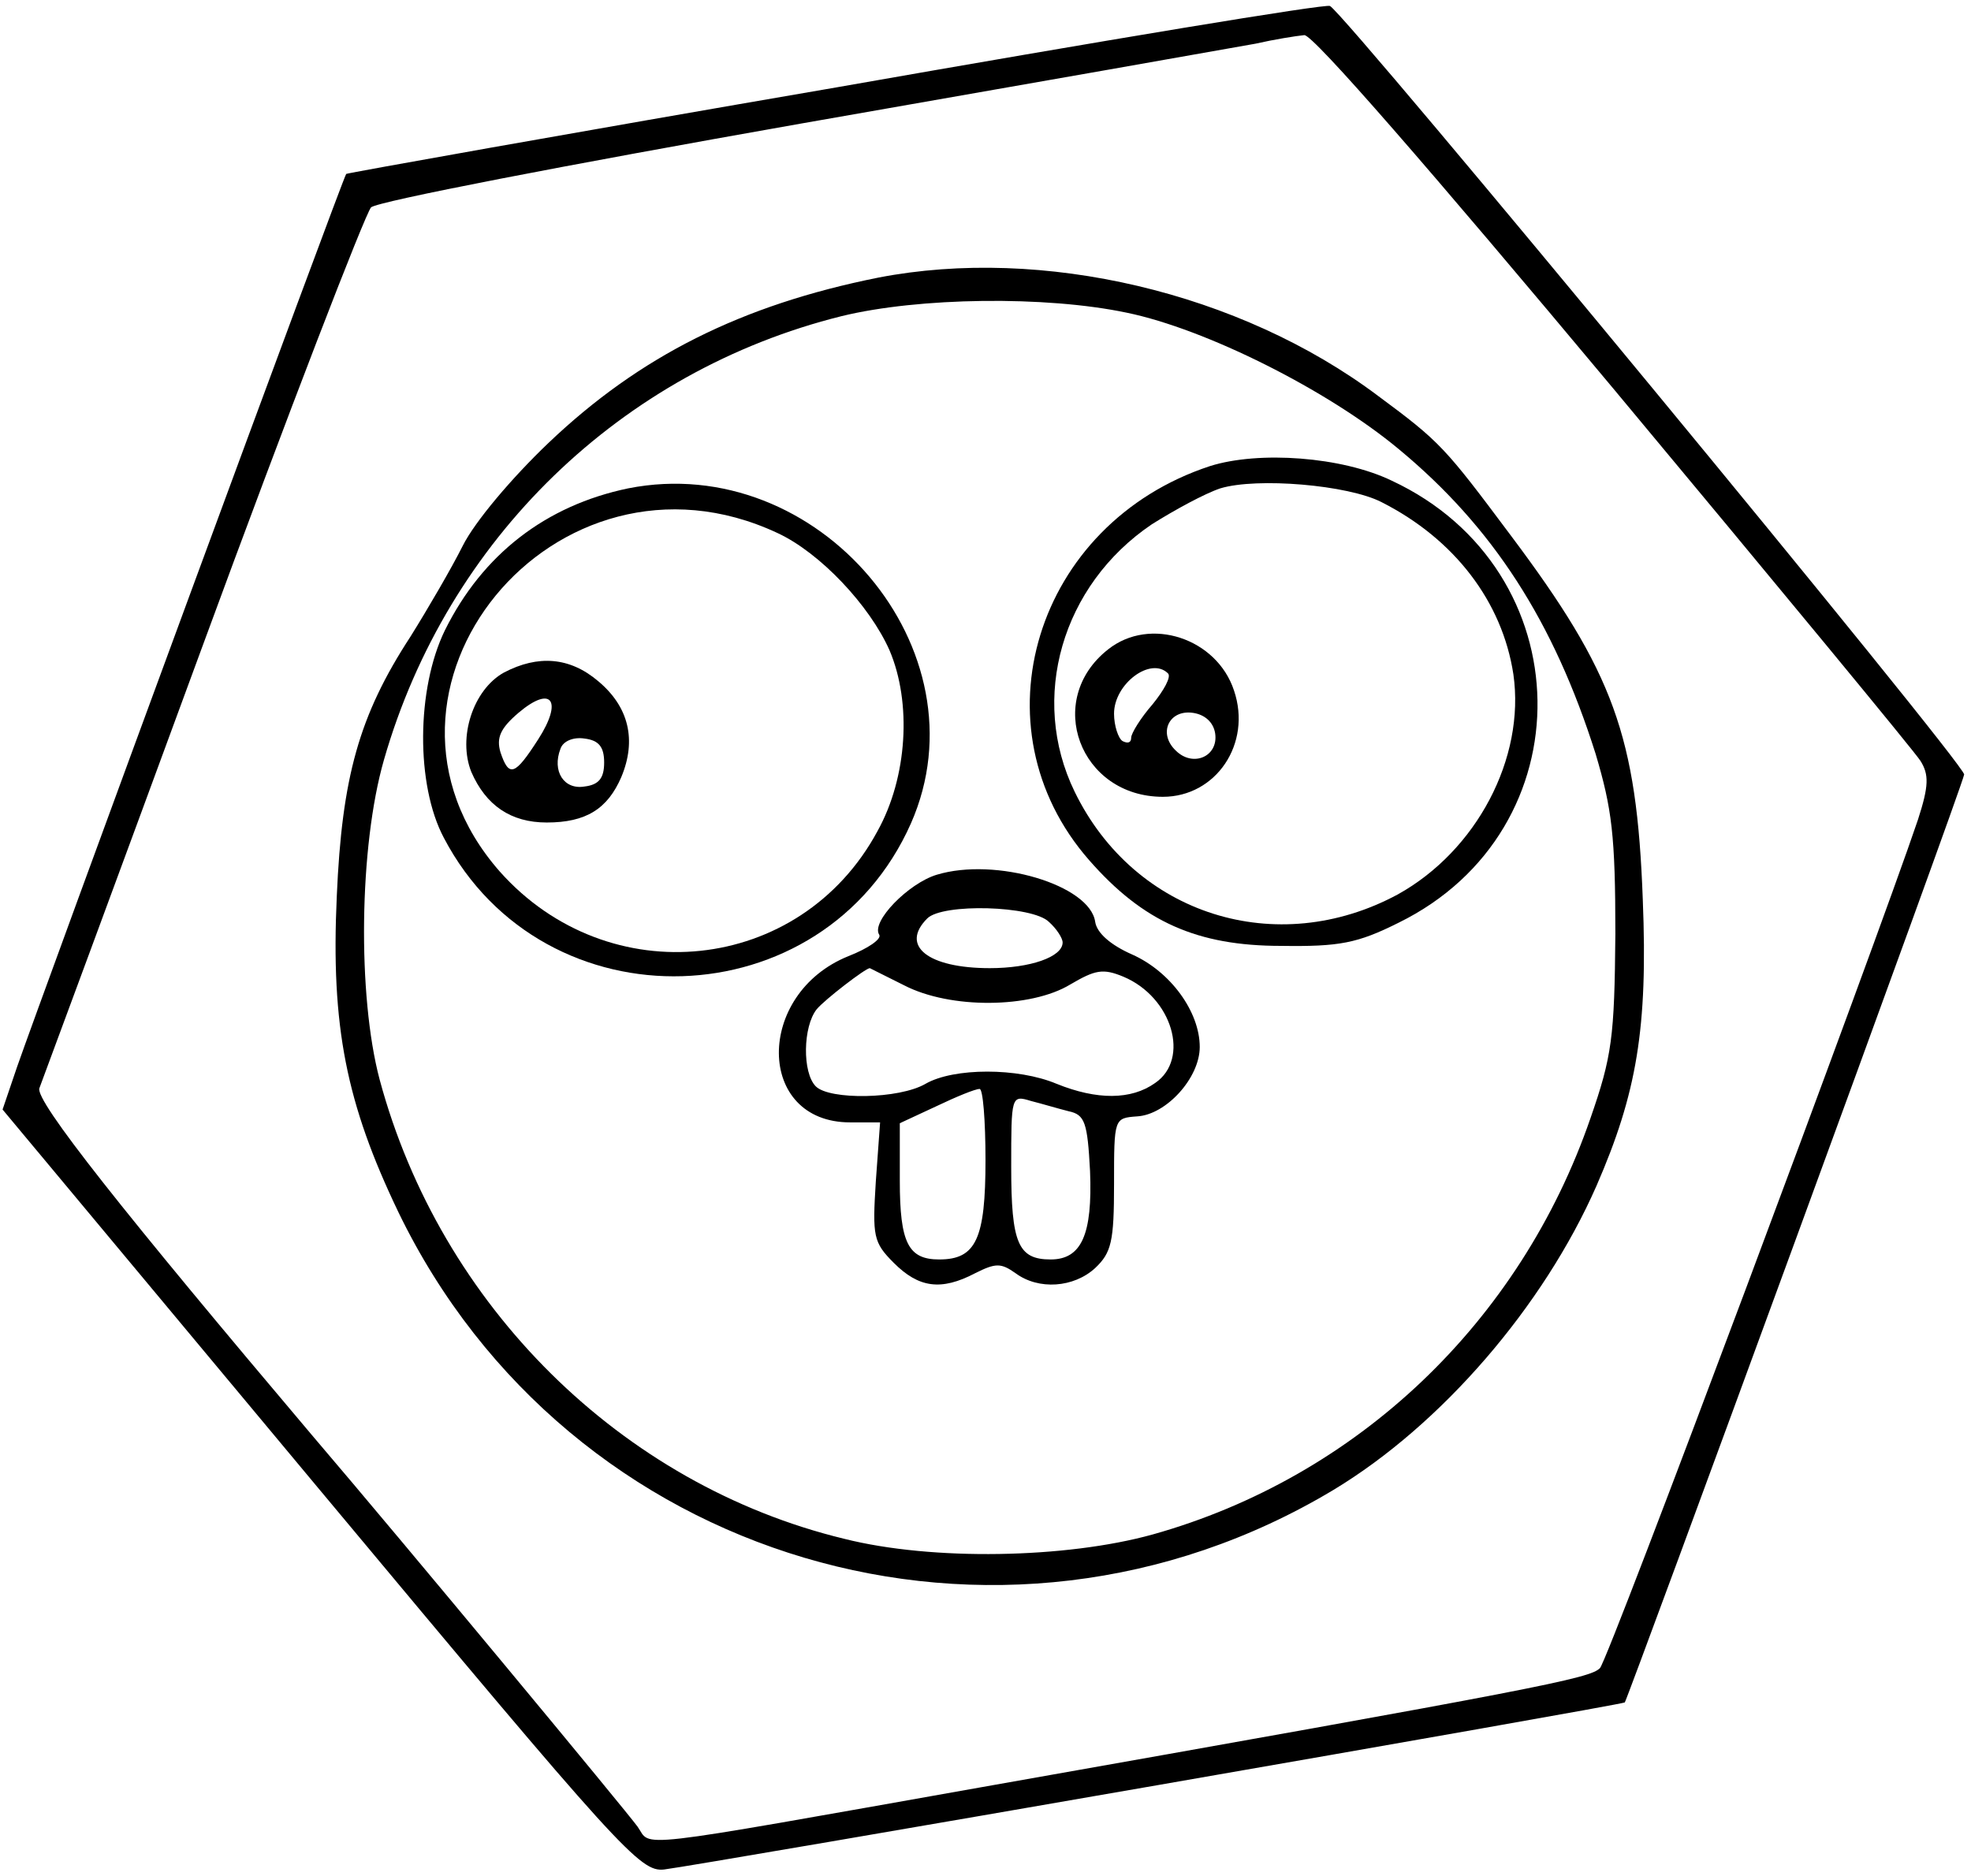 <?xml version="1.0" standalone="no"?>
<!DOCTYPE svg PUBLIC "-//W3C//DTD SVG 20010904//EN"
 "http://www.w3.org/TR/2001/REC-SVG-20010904/DTD/svg10.dtd">
<svg version="1.0" xmlns="http://www.w3.org/2000/svg"
 width="230pt" height="219pt" viewBox="0 0 230 219"
 preserveAspectRatio="xMidYMid meet">
<g transform="translate(0,219) scale(0.1,-0.1)"
fill="#000000" stroke="none">
<path d="M976 2088 c-314 -54 -571 -100 -572 -101 -3 -2 -354 -956 -384 -1042
l-17 -50 371 -445 c352 -422 373 -445 401 -442 41 5 1118 192 1121 195 3 3
394 1069 396 1083 3 10 -720 886 -740 897 -4 3 -263 -40 -576 -95z m907 -352
c190 -228 351 -423 358 -434 10 -16 10 -29 -3 -69 -49 -145 -361 -980 -371
-990 -12 -12 -66 -23 -722 -139 -417 -74 -384 -70 -401 -46 -13 18 -269 327
-380 457 -219 259 -324 391 -318 405 3 8 89 240 190 515 101 275 190 505 197
513 8 7 225 49 503 98 269 47 507 89 529 93 22 5 47 9 57 10 10 1 148 -158
361 -413z"/>
<path d="M1025 1866 c-160 -32 -279 -92 -385 -193 -43 -41 -86 -92 -100 -120
-13 -26 -41 -74 -61 -106 -60 -92 -80 -164 -86 -303 -7 -152 11 -242 72 -369
198 -409 701 -558 1091 -324 126 76 245 214 307 355 47 108 60 184 54 334 -7
191 -34 265 -154 425 -77 103 -82 109 -155 163 -161 121 -392 175 -583 138z
m290 -41 c92 -19 234 -90 317 -159 110 -91 181 -201 230 -356 19 -64 23 -95
23 -210 -1 -121 -4 -143 -29 -215 -82 -238 -272 -419 -511 -486 -101 -28 -257
-31 -360 -5 -260 63 -471 272 -542 536 -26 98 -24 272 5 373 74 258 277 454
534 518 90 22 238 24 333 4z"/>
<path d="M1412 1646 c-204 -67 -277 -305 -141 -460 63 -72 126 -100 224 -100
68 -1 89 3 137 27 220 108 215 412 -8 516 -58 28 -155 35 -212 17z m200 -42
c85 -43 141 -116 154 -201 14 -98 -43 -206 -135 -257 -141 -76 -307 -24 -377
120 -53 109 -15 241 90 312 27 17 62 36 80 42 43 13 149 4 188 -16z"/>
<path d="M1293 1432 c-75 -59 -33 -172 64 -172 62 0 104 62 83 124 -20 61 -98
87 -147 48z m70 -28 c4 -4 -5 -20 -18 -36 -14 -16 -25 -34 -25 -39 0 -6 -4 -7
-10 -4 -5 3 -10 18 -10 32 0 35 43 67 63 47z m55 -70 c4 -27 -26 -40 -46 -20
-21 20 -8 48 20 44 14 -2 24 -11 26 -24z"/>
<path d="M733 1620 c-96 -20 -170 -77 -214 -166 -33 -68 -34 -180 -1 -242 117
-223 443 -213 545 17 89 202 -108 435 -330 391z m174 -52 c50 -23 108 -85 131
-137 26 -61 21 -148 -14 -211 -90 -167 -314 -190 -441 -47 -185 211 65 516
324 395z"/>
<path d="M588 1405 c-36 -20 -54 -76 -38 -116 17 -39 46 -59 88 -59 46 0 71
16 87 53 18 43 9 82 -27 112 -33 28 -70 31 -110 10z m40 -78 c-27 -42 -34 -45
-44 -15 -5 17 0 28 21 46 39 33 52 14 23 -31z m77 -27 c0 -18 -6 -26 -23 -28
-24 -4 -38 18 -28 44 3 9 15 14 28 12 17 -2 23 -10 23 -28z"/>
<path d="M1093 1169 c-33 -10 -77 -55 -67 -70 3 -5 -13 -16 -36 -25 -109 -44
-108 -194 2 -194 l35 0 -5 -69 c-4 -64 -3 -71 21 -95 29 -29 55 -33 95 -12 24
12 30 12 47 0 27 -20 68 -17 93 6 19 18 22 31 22 98 0 77 0 77 27 79 34 2 73
45 73 81 0 41 -34 88 -79 108 -25 11 -41 25 -43 38 -6 43 -116 76 -185 55z
m131 -55 c9 -8 16 -19 16 -24 0 -17 -38 -30 -85 -30 -72 0 -105 26 -73 58 18
18 123 15 142 -4z m-169 -74 c54 -28 148 -27 194 1 29 17 38 19 62 9 57 -24
78 -96 37 -124 -28 -20 -68 -20 -115 -1 -45 19 -120 19 -153 0 -31 -18 -112
-19 -128 -3 -16 16 -15 70 1 90 9 11 57 48 62 48 0 0 18 -9 40 -20z m95 -204
c0 -92 -11 -116 -54 -116 -36 0 -46 19 -46 92 l0 67 43 20 c23 11 45 20 50 20
4 1 7 -37 7 -83z m97 57 c19 -4 22 -13 25 -70 3 -74 -10 -103 -46 -103 -38 0
-46 19 -46 108 0 83 0 84 23 77 12 -3 32 -9 44 -12z"/>
</g>
</svg>
